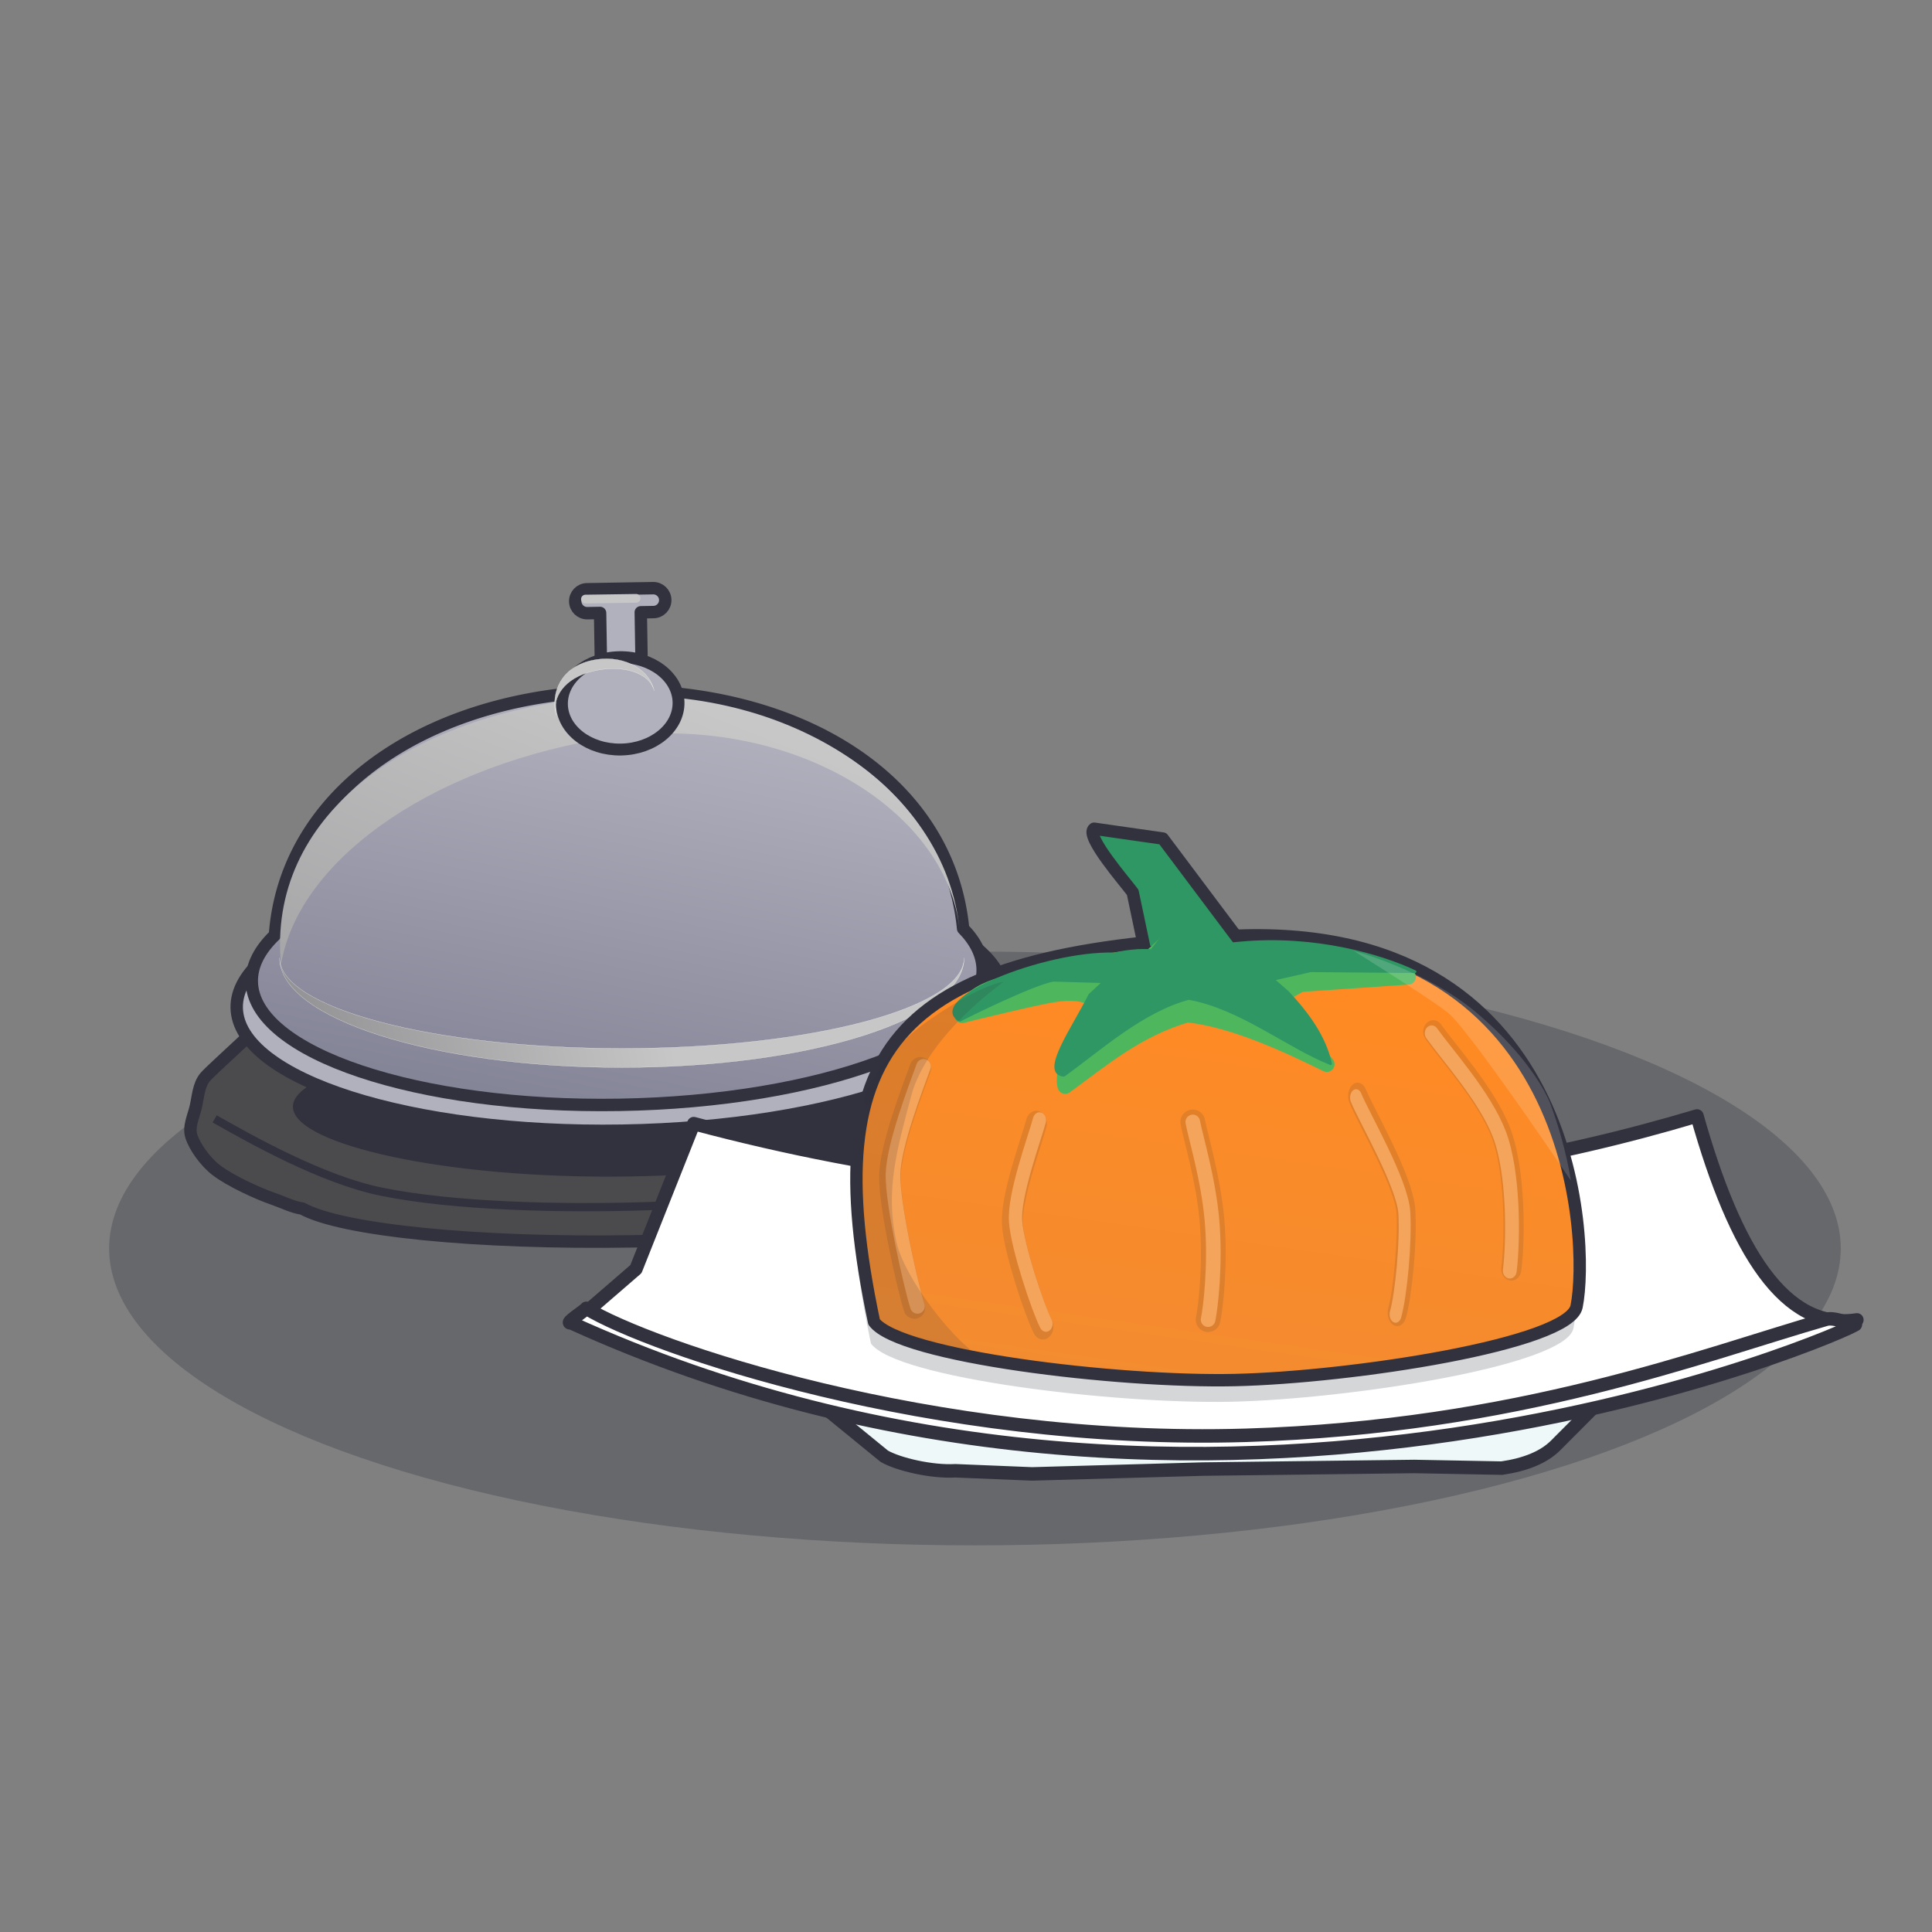 <?xml version="1.0" encoding="UTF-8" standalone="no"?>
<!DOCTYPE svg PUBLIC "-//W3C//DTD SVG 1.1//EN" "http://www.w3.org/Graphics/SVG/1.1/DTD/svg11.dtd">
<svg width="100%" height="100%" viewBox="0 0 360 360" version="1.1" xmlns="http://www.w3.org/2000/svg" xmlns:xlink="http://www.w3.org/1999/xlink" xml:space="preserve" xmlns:serif="http://www.serif.com/" style="fill-rule:evenodd;clip-rule:evenodd;stroke-linejoin:round;">
    <rect x="0" y="0" width="360" height="360" fill="#808080" stroke="none"/>
    <g transform="matrix(1,0,5.75928e-18,0.965,3.667,-43.357)">
        <ellipse cx="178" cy="286" rx="161.333" ry="57.333" style="fill:rgb(49,50,61);fill-opacity:0.302;"/>
    </g>
    <g transform="matrix(1.548,0,0,0.773,-648.412,-1895.85)">
        <g id="Layer17">
            <g>
                <g transform="matrix(1,0,0,1,18.944,-415.731)">
                    <g id="dp_path003" transform="matrix(0.186,0,0,0.373,342.863,829.397)">
                        <path d="M919.515,6104.07C919.057,6104.68 918.769,6105.39 918.695,6106.24C918.451,6108.97 918.268,6112.65 918.149,6117.03C884.596,6129.38 806.307,6138.93 714.944,6140.45C623.544,6141.97 544.953,6135 511.033,6123.77C510.775,6119.66 510.484,6116.2 510.167,6113.6C510.039,6112.56 509.596,6111.73 508.923,6111.08L919.515,6104.07ZM492.157,6110.4C492.324,6109.95 492.481,6109.53 492.629,6109.13C492.928,6109.1 493.245,6109.07 493.577,6109.05C500.488,6091.68 596.36,6076.43 713.851,6074.48C829.955,6072.56 925.391,6084.31 934.847,6101.12C935.277,6101.15 935.688,6101.17 936.075,6101.19C938.648,6107.5 986.049,6147.19 990.903,6152.67C995.343,6157.68 995.875,6165.29 997.568,6171.61C999.232,6177.83 1002.85,6184.42 1001.06,6190.6C999.056,6197.51 992.611,6207.33 985.555,6213.08C976.94,6220.11 959.623,6228.86 949.368,6232.73C944.781,6234.47 937.763,6238.13 932.239,6239.37C909.9,6254.38 822.125,6266.76 717.068,6268.5C613.981,6270.21 527.188,6261.13 502.403,6247.31C496.692,6246.64 488.732,6242.76 483.704,6241.05C473.327,6237.51 455.729,6229.34 446.885,6222.6C439.643,6217.09 432.876,6207.49 430.645,6200.65C428.652,6194.53 432.047,6187.82 433.504,6181.55C434.987,6175.18 435.265,6167.55 439.537,6162.4C444.207,6156.77 489.672,6117.09 492.157,6110.4Z" style="fill:rgb(75,75,77);stroke:rgb(49,50,61);stroke-width:8.03px;"/>
                    </g>
                    <g id="dp_path004" transform="matrix(0.22,0,0,0.386,318.262,755.83)">
                        <path d="M713.392,6120.52C813.753,6118.85 895.413,6135.62 895.784,6157.97C896.153,6180.33 815.095,6204.95 714.735,6206.62C614.373,6208.28 532.713,6186.35 532.343,6164C531.972,6141.65 613.031,6122.18 713.392,6120.52Z" style="fill:rgb(49,50,61);stroke:rgb(49,50,61);stroke-width:1.73px;"/>
                    </g>
                    <g id="dp_path005" transform="matrix(0.186,0,0,0.373,342.863,829.397)">
                        <path d="M445.716,6189.37C468.913,6202.47 515.305,6228.69 553.841,6236.47C600.42,6245.88 668.837,6247.58 725.195,6245.79C781.163,6244.02 848.579,6236.9 891.983,6225.75C925.785,6217.07 965.673,6191.63 985.617,6178.91" style="fill:none;stroke:rgb(49,50,61);stroke-width:5.33px;"/>
                    </g>
                    <g id="dp_path006" transform="matrix(0.186,0,0,0.373,342.863,835.369)">
                        <path d="M706.8,6013.79C843.877,6011.52 955.621,6047.1 956.387,6093.27C957.152,6139.44 846.649,6178.71 709.572,6180.98C572.495,6183.26 460.751,6147.67 459.985,6101.5C459.22,6055.33 569.723,6016.06 706.8,6013.79Z" style="fill:rgb(177,177,190);stroke:rgb(49,50,61);stroke-width:8.03px;"/>
                    </g>
                    <g id="dp_path007" transform="matrix(0.186,0,0,0.373,342.863,835.369)">
                        <path d="M702.543,5896.81L704.039,5896.78L705.511,5896.76L706.979,5896.75L708.447,5896.73L711.373,5896.73L712.832,5896.74L714.291,5896.76L715.745,5896.78L718.647,5896.84L720.095,5896.88L721.54,5896.92L722.981,5896.97L724.42,5897.03L725.857,5897.09L727.292,5897.16L728.724,5897.24L730.152,5897.32L731.579,5897.41L733.001,5897.5L734.421,5897.6L735.84,5897.71L737.255,5897.82L738.667,5897.93L740.076,5898.06L741.481,5898.19L742.885,5898.32L744.284,5898.46L745.681,5898.61L747.076,5898.76L748.465,5898.92L749.855,5899.09L751.239,5899.26L752.62,5899.43L753.997,5899.61L755.373,5899.8L756.745,5900L758.113,5900.2L759.48,5900.4L760.841,5900.61L762.2,5900.83L763.556,5901.05L764.907,5901.28L766.256,5901.52L767.601,5901.75L768.941,5902L770.28,5902.25L771.615,5902.51L772.944,5902.77L774.272,5903.04L775.596,5903.32L776.916,5903.6L778.232,5903.88L779.544,5904.17L780.853,5904.47L782.157,5904.77L783.459,5905.08L784.757,5905.4L786.051,5905.72L787.341,5906.04L788.625,5906.37L789.908,5906.71L791.187,5907.05L792.46,5907.4L793.731,5907.75L794.997,5908.11L796.259,5908.47L797.516,5908.84L798.771,5909.22L800.02,5909.6L801.264,5909.98L802.507,5910.38L803.744,5910.77L804.976,5911.17L806.205,5911.58L807.429,5912L808.648,5912.42L809.864,5912.84L811.075,5913.27L812.281,5913.71L813.484,5914.15L814.683,5914.59L815.875,5915.04L817.064,5915.5L818.248,5915.97L819.428,5916.43L820.604,5916.91L821.775,5917.38L822.939,5917.87L824.1,5918.36L825.257,5918.85L826.409,5919.35L827.556,5919.85L828.697,5920.36L829.836,5920.88L830.968,5921.4L832.096,5921.93L833.219,5922.46L834.335,5922.99L835.448,5923.54L836.556,5924.08L837.66,5924.63L838.757,5925.19L839.849,5925.75L840.937,5926.32L842.02,5926.9L843.096,5927.47L844.169,5928.06L845.236,5928.65L846.299,5929.24L847.355,5929.84L848.407,5930.44L849.452,5931.05L850.492,5931.66L851.528,5932.28L852.557,5932.91L853.583,5933.54L854.601,5934.17L855.615,5934.81L856.623,5935.45L857.624,5936.1L858.621,5936.76L859.613,5937.42L860.599,5938.08L861.579,5938.75L862.553,5939.42L863.521,5940.1L864.485,5940.79L865.443,5941.48L866.393,5942.17L867.34,5942.87L868.28,5943.57L869.213,5944.28L870.141,5944.99L871.064,5945.71L871.981,5946.44L872.891,5947.17L873.796,5947.9L874.695,5948.64L875.585,5949.38L876.473,5950.13L877.353,5950.88L878.227,5951.64L879.095,5952.4L879.957,5953.17L880.812,5953.94L881.661,5954.71L882.504,5955.5L883.341,5956.28L884.172,5957.07L884.995,5957.87L885.813,5958.67L886.624,5959.47L887.429,5960.28L888.228,5961.1L889.02,5961.92L889.805,5962.74L890.585,5963.57L891.357,5964.4L892.123,5965.24L892.881,5966.08L893.635,5966.93L894.38,5967.78L895.119,5968.64L895.852,5969.5L896.577,5970.37L897.297,5971.23L898.009,5972.11L898.715,5972.99L899.413,5973.87L900.105,5974.76L900.789,5975.65L901.467,5976.55L902.139,5977.45L902.801,5978.36L903.459,5979.27L904.108,5980.19L904.751,5981.11L905.387,5982.03L906.015,5982.96L906.636,5983.89L907.251,5984.83L907.857,5985.77L908.457,5986.72L909.048,5987.67L909.635,5988.63L910.212,5989.59L910.783,5990.55L911.345,5991.52L911.9,5992.49L912.449,5993.47L912.991,5994.45L913.524,5995.44L914.048,5996.43L914.568,5997.42L915.079,5998.42L915.581,5999.43L916.076,6000.43L916.564,6001.45L917.044,6002.46L917.517,6003.48L917.981,6004.51L918.439,6005.54L918.887,6006.57L919.328,6007.61L919.763,6008.65L920.189,6009.69L920.607,6010.74L921.016,6011.8L921.419,6012.86L921.812,6013.92L922.197,6014.99L922.576,6016.06L922.945,6017.13L923.308,6018.21L923.661,6019.29L924.008,6020.38L924.344,6021.47L924.675,6022.57L924.995,6023.67L925.308,6024.77L925.613,6025.88L925.908,6026.99L926.196,6028.11L926.476,6029.23L926.747,6030.35L927.011,6031.48L927.264,6032.61L927.509,6033.75L927.748,6034.89L927.976,6036.03L928.196,6037.18L928.409,6038.33L928.612,6039.49L928.807,6040.65L928.992,6041.81L929.169,6042.98L929.337,6044.15L929.497,6045.33L929.648,6046.5L929.791,6047.69L929.924,6048.87L930.048,6050.07L930.079,6050.38C938.141,6058.6 942.584,6067.47 942.739,6076.77C943.504,6122.94 838.239,6162.13 707.624,6164.29C577.009,6166.46 470.503,6130.79 469.737,6084.62C469.563,6074.11 474.875,6063.97 484.728,6054.55L484.784,6053.8L484.88,6052.63L484.985,6051.46L485.1,6050.3L485.224,6049.14L485.356,6047.98L485.497,6046.83L485.648,6045.68L485.807,6044.53L485.975,6043.39L486.153,6042.25L486.339,6041.11L486.533,6039.98L486.737,6038.85L486.948,6037.72L487.169,6036.6L487.399,6035.48L487.637,6034.37L487.884,6033.25L488.14,6032.14L488.404,6031.04L488.676,6029.94L488.957,6028.84L489.248,6027.74L489.545,6026.65L489.852,6025.57L490.167,6024.48L490.491,6023.4L490.821,6022.33L491.163,6021.25L491.511,6020.18L491.867,6019.12L492.233,6018.05L492.605,6017L492.987,6015.94L493.377,6014.89L493.773,6013.85L494.18,6012.8L494.595,6011.76L495.016,6010.73L495.447,6009.69L495.884,6008.67L496.331,6007.64L496.784,6006.62L497.247,6005.6L497.717,6004.59L498.195,6003.58L498.68,6002.58L499.173,6001.57L499.676,6000.58L500.184,5999.58L500.701,5998.59L501.225,5997.61L501.757,5996.63L502.297,5995.65L502.845,5994.67L503.401,5993.7L503.964,5992.74L504.533,5991.78L505.111,5990.82L505.696,5989.86L506.291,5988.91L506.889,5987.97L507.497,5987.03L508.115,5986.09L508.736,5985.16L509.365,5984.23L510.003,5983.3L510.648,5982.38L511.3,5981.46L511.959,5980.55L512.625,5979.64L513.299,5978.74L513.98,5977.84L514.667,5976.94L515.363,5976.05L516.064,5975.16L516.773,5974.28L517.489,5973.4L518.212,5972.53L518.943,5971.66L519.68,5970.79L520.424,5969.93L521.175,5969.07L521.932,5968.22L522.697,5967.37L523.468,5966.52L524.247,5965.68L525.031,5964.85L525.823,5964.02L526.621,5963.19L527.427,5962.37L528.237,5961.55L529.057,5960.74L529.881,5959.93L530.712,5959.12L531.552,5958.32L532.395,5957.53L533.247,5956.74L534.105,5955.95L534.968,5955.17L535.839,5954.39L536.716,5953.62L537.599,5952.85L538.488,5952.09L539.384,5951.33L540.287,5950.57L541.195,5949.83L542.109,5949.08L543.029,5948.34L543.957,5947.61L544.889,5946.87L545.831,5946.15L546.775,5945.43L547.725,5944.71L548.684,5944L549.648,5943.29L550.617,5942.59L551.592,5941.89L552.573,5941.2L553.561,5940.51L554.555,5939.83L555.553,5939.15L556.559,5938.48L557.568,5937.81L558.585,5937.14L559.608,5936.49L560.635,5935.83L561.669,5935.18L562.709,5934.54L563.753,5933.9L564.804,5933.27L565.86,5932.64L566.921,5932.01L567.989,5931.39L569.061,5930.78L570.14,5930.17L571.224,5929.57L572.312,5928.97L573.407,5928.37L574.507,5927.78L575.611,5927.2L576.723,5926.62L577.837,5926.05L578.959,5925.48L580.085,5924.92L581.216,5924.36L582.353,5923.8L583.496,5923.26L584.643,5922.71L585.795,5922.18L586.952,5921.64L588.115,5921.12L589.281,5920.6L590.453,5920.08L591.631,5919.57L592.813,5919.06L594.001,5918.56L595.192,5918.07L596.389,5917.58L597.592,5917.09L598.797,5916.61L600.009,5916.14L601.225,5915.67L602.447,5915.21L603.672,5914.75L604.901,5914.3L606.136,5913.85L607.376,5913.41L608.62,5912.97L609.869,5912.54L611.121,5912.11L612.38,5911.69L613.641,5911.28L614.908,5910.87L616.179,5910.47L617.455,5910.07L618.735,5909.68L620.019,5909.29L621.308,5908.91L622.6,5908.54L623.897,5908.17L625.199,5907.8L626.504,5907.44L627.815,5907.09L629.129,5906.75L630.448,5906.4L631.769,5906.07L633.095,5905.74L634.427,5905.41L635.761,5905.1L637.099,5904.78L638.441,5904.47L639.788,5904.17L641.137,5903.88L642.492,5903.59L643.851,5903.3L645.213,5903.03L646.577,5902.75L647.948,5902.49L649.321,5902.23L650.697,5901.97L652.08,5901.72L653.463,5901.48L654.852,5901.24L656.243,5901.01L657.64,5900.79L659.039,5900.57L660.441,5900.35L661.848,5900.15L663.257,5899.94L664.669,5899.75L666.085,5899.56L667.505,5899.37L668.929,5899.2L670.356,5899.03L671.785,5898.86L673.22,5898.7L674.657,5898.55L676.096,5898.4L677.54,5898.26L678.985,5898.13L680.435,5898L681.888,5897.87L683.344,5897.76L684.803,5897.65L686.264,5897.54L687.729,5897.45L689.197,5897.35L690.669,5897.27L692.143,5897.19L693.62,5897.12L695.1,5897.05L696.583,5896.99L698.069,5896.93L699.556,5896.89L701.048,5896.85L702.543,5896.81Z" style="fill:url(#_Linear1);stroke:rgb(49,50,61);stroke-width:8.03px;"/>
                    </g>
                    <g id="dp_path008" transform="matrix(0.186,0,0,0.373,342.863,836.116)">
                        <path d="M488.665,6071.77C479.513,5976.86 568.496,5910.91 689.991,5899.19C811.484,5887.46 918.726,5954.9 927.88,6049.81C920.172,5969.89 812.78,5904.95 692.608,5926.34C581.092,5946.18 499.301,6006.37 488.665,6071.77Z" style="fill:url(#_Linear2);"/>
                    </g>
                    <g id="dp_path009" transform="matrix(0.186,0,0,0.373,342.863,835.369)">
                        <path d="M695.151,5846.4L686.903,5846.54C682.637,5846.61 679.124,5843.21 679.053,5838.94C678.983,5834.68 682.381,5831.16 686.647,5831.09L729.468,5830.38C733.733,5830.31 737.247,5833.71 737.317,5837.98C737.388,5842.24 733.989,5845.76 729.724,5845.83L721.476,5845.97L722.389,5901.12C722.428,5903.43 720.585,5905.33 718.273,5905.37L700.32,5905.67C698.009,5905.71 696.104,5903.86 696.065,5901.55L695.151,5846.4Z" style="fill:rgb(177,177,190);stroke:rgb(49,50,61);stroke-width:8.03px;"/>
                    </g>
                    <g id="dp_path010" transform="matrix(0.186,0,0,0.373,342.863,835.369)">
                        <path d="M707.692,5874.97C728.531,5874.63 745.644,5887.71 745.917,5904.19C746.191,5920.67 729.52,5934.31 708.681,5934.66C687.843,5935.01 670.729,5921.92 670.456,5905.44C670.183,5888.96 686.853,5875.32 707.692,5874.97Z" style="fill:rgb(177,177,190);stroke:rgb(49,50,61);stroke-width:7.68px;"/>
                    </g>
                    <g id="dp_path011" transform="matrix(0.186,-0.025,0.012,0.372,269.667,858.357)">
                        <path d="M678.697,5912.31C676.116,5896.82 684.28,5881.66 703.512,5878.46C722.743,5875.25 740.428,5885.2 743.009,5900.69C741.057,5888.98 723.884,5882.09 704.652,5885.3C685.421,5888.51 676.745,5900.6 678.697,5912.31Z" style="fill:rgb(199,199,200);stroke:rgb(255,254,249);stroke-width:0.13px;"/>
                    </g>
                    <g id="dp_path012" transform="matrix(0.186,0,0,0.373,342.677,835.742)">
                        <path d="M683.845,5836.47C683.823,5834.91 685.063,5833.64 686.613,5833.61L719.445,5833.14C720.997,5833.12 722.272,5834.36 722.295,5835.91C722.317,5837.46 721.079,5838.73 719.527,5838.76L686.696,5839.23C685.144,5839.26 683.868,5838.02 683.845,5836.47Z" style="fill:rgb(199,199,200);"/>
                    </g>
                    <g id="dp_path013" transform="matrix(0.186,0,0,0.373,342.863,835.369)">
                        <path d="M487.752,6069.33C487.752,6108.44 586.916,6140.14 709.24,6140.14C831.564,6140.14 930.728,6108.44 930.728,6069.33C930.728,6101.63 831.564,6127.82 709.24,6127.82C586.916,6127.82 487.752,6101.63 487.752,6069.33Z" style="fill:url(#_Linear3);stroke:rgb(255,254,249);stroke-width:0.13px;"/>
                    </g>
                </g>
                <g transform="matrix(1,0,0,1,-73.623,-423.493)">
                    <g transform="matrix(0.162,-0.004,0.002,0.328,391.336,2342.66)">
                        <path d="M1155.84,2635.41L1248,2711.72C1258.5,2717.86 1283.18,2723.84 1300.67,2723.05L1357.67,2726.05L1484.67,2724.05L1641.67,2724.05L1706.67,2726.05C1724.12,2723.74 1737.69,2718.58 1746.67,2710.05L1815.61,2643.3L1155.84,2635.41Z" style="fill:rgb(238,248,248);stroke:rgb(49,50,61);stroke-width:9.91px;stroke-linecap:round;stroke-miterlimit:1.5;"/>
                    </g>
                    <g transform="matrix(0.162,-0.006,0.003,0.328,388.695,2341.07)">
                        <path d="M1110.33,2477.22C1389.98,2556.46 1640.01,2544.72 1855.67,2485.22C1882.15,2585.09 1917.96,2644.37 1971.67,2637.22C1744.24,2749.66 1220.59,2739.1 1021,2619.89L1065.41,2583.31L1110.33,2477.22Z" style="fill:white;stroke:rgb(49,50,61);stroke-width:9.91px;stroke-linecap:round;stroke-miterlimit:1.5;"/>
                    </g>
                    <g transform="matrix(0.162,-0.006,0.003,0.328,388.695,2341.07)">
                        <path d="M1970.55,2640.49C1970.55,2642.32 1956.09,2634.43 1948.75,2636.37C1855.99,2660.89 1719.02,2711.33 1516.43,2713.7C1282.93,2716.45 1074.06,2640.47 1028.02,2611.44C1027.01,2613.06 1010.9,2622.72 1016.42,2621.83C1488.08,2844.6 1970.21,2643.73 1970.55,2640.49Z" style="fill:white;stroke:rgb(49,50,61);stroke-width:9.91px;stroke-linecap:round;stroke-miterlimit:1.5;"/>
                    </g>
                </g>
                <g transform="matrix(1,0,0,1,-58.984,281.179)">
                    <g id="dp_path014" transform="matrix(0.186,0,0,0.373,344.315,837.454)">
                        <path d="M1281.62,4444.59C1242.91,4261.98 1298.26,4206.07 1511.99,4195.2C1736.75,4183.77 1744.75,4392.93 1736.26,4434.63C1731.52,4458.95 1590.41,4480.51 1514.98,4482.17C1439.21,4483.83 1298.1,4466.98 1281.62,4444.59Z" style="fill:rgb(49,50,61);fill-opacity:0.2;"/>
                    </g>
                    <g id="dp_path0141" serif:id="dp_path014" transform="matrix(0.186,0,0,0.373,344.688,832.228)">
                        <path d="M1281.62,4444.59C1242.91,4261.98 1298.26,4206.07 1511.99,4195.2C1736.75,4183.77 1744.75,4392.93 1736.26,4434.63C1731.52,4458.95 1590.41,4480.51 1514.98,4482.17C1439.21,4483.83 1298.1,4466.98 1281.62,4444.59Z" style="fill:url(#_Linear4);stroke:rgb(49,50,61);stroke-width:8px;"/>
                    </g>
                    <g id="dp_path015" transform="matrix(0.186,0,0,0.373,344.688,832.228)">
                        <path d="M1449,4167C1444.8,4161.17 1417.58,4130.13 1424.02,4125.86L1468.46,4132.21L1523.67,4205.67C1527.86,4211.49 1508.39,4208.72 1501.95,4213L1457,4205L1449,4167Z" style="fill:rgb(47,151,99);stroke:rgb(49,50,61);stroke-width:8px;"/>
                    </g>
                    <g id="dp_path016" transform="matrix(0.186,0,0,0.373,344.688,832.228)">
                        <path d="M1481.9,4189.3L1506.65,4210.87L1516.97,4218.07C1564.59,4216.28 1605.06,4212.7 1627.25,4221.6L1557.68,4226.38L1537.22,4237.54L1546.69,4245.79L1574.6,4278.05C1549.87,4265.95 1515.08,4249.39 1484.35,4246C1451.45,4255.59 1428.89,4275.14 1405.29,4292.21C1403.18,4283.82 1408.91,4275.43 1413.37,4267.04L1418.69,4247.61L1427.93,4239.1C1421.66,4232.46 1411.19,4230.79 1397.39,4233.08C1387.34,4234.51 1338.94,4246.28 1338.64,4246.47C1344.74,4226.69 1373.63,4225.32 1392.22,4220.16C1413.87,4214.16 1426.37,4223.26 1448.55,4220.08L1457.76,4211.56L1481.9,4189.3Z" style="fill:rgb(78,183,93);stroke:rgb(78,183,93);stroke-width:10px;"/>
                    </g>
                    <g id="dp_path017" transform="matrix(0.186,0,0,0.373,344.688,832.228)">
                        <path d="M1484.43,4174.95L1504.09,4201.03L1519,4199.67C1566.73,4195.28 1609.61,4207.79 1631.73,4218.24L1564.14,4217.67L1539.74,4223.2L1549.22,4231.45C1562.61,4245.7 1573.33,4260.72 1577.07,4277.74C1548.71,4266.41 1518.83,4241.58 1485.26,4235.55C1455.18,4243.58 1428.17,4268.14 1404.44,4285.22C1389.21,4283.9 1410.8,4254.29 1421.21,4233.27L1430.46,4224.75L1397.83,4223.79C1385.25,4225.58 1338.64,4248.71 1337.11,4249.69C1315.09,4236.88 1390.83,4205.75 1437.07,4206.73C1445.11,4205 1453.15,4204.08 1461.2,4204.62L1484.43,4174.95Z" style="fill:rgb(47,151,99);stroke:rgb(47,151,99);stroke-width:1.73px;"/>
                    </g>
                    <g id="dp_path018" transform="matrix(0.186,-0.014,0.007,0.373,312.946,849.323)">
                        <path d="M1321.06,4284.19C1315.93,4296.84 1299.86,4333.93 1298.71,4353.07C1297.56,4372.2 1307.69,4426.06 1311.3,4438.92" style="fill:none;stroke:rgb(49,50,61);stroke-opacity:0.125;stroke-width:14px;stroke-linecap:round;"/>
                    </g>
                    <g id="dp_path0181" serif:id="dp_path018" transform="matrix(0.186,-0.014,0.007,0.373,313.318,848.95)">
                        <path d="M1321.06,4284.19C1315.93,4296.84 1299.86,4333.93 1298.71,4353.07C1297.56,4372.2 1307.69,4426.06 1311.3,4438.92" style="fill:none;stroke:rgb(244,164,91);stroke-width:9.45px;stroke-linecap:round;"/>
                    </g>
                    <g id="dp_path0182" serif:id="dp_path018" transform="matrix(0.185,0.039,-0.02,0.371,466.918,786.833)">
                        <path d="M1302.67,4324.04C1305.4,4333.3 1316.63,4359.42 1321.87,4385.99C1327.48,4414.43 1327,4443.3 1326.26,4450.01" style="fill:none;stroke:rgb(49,50,61);stroke-opacity:0.125;stroke-width:16px;stroke-linecap:round;"/>
                    </g>
                    <g id="dp_path0183" serif:id="dp_path018" transform="matrix(0.185,0.039,-0.02,0.371,466.918,786.833)">
                        <path d="M1302.67,4324.04C1305.4,4333.3 1316.63,4359.42 1321.87,4385.99C1327.48,4414.43 1327,4443.3 1326.26,4450.01" style="fill:none;stroke:rgb(244,164,91);stroke-width:9.45px;stroke-linecap:round;"/>
                    </g>
                    <g id="dp_path019" transform="matrix(0.228,-0.008,0.004,0.522,260.596,206.69)">
                        <path d="M1634.74,4265.33C1642.89,4275.66 1662.26,4294.98 1669.59,4312.36C1677.1,4330.14 1676.25,4361.88 1674.02,4375.53" style="fill:none;stroke:rgb(49,50,61);stroke-opacity:0.125;stroke-width:10.65px;stroke-linecap:round;"/>
                    </g>
                    <g id="dp_path0191" serif:id="dp_path019" transform="matrix(0.228,-0.008,0.004,0.522,260.41,207.063)">
                        <path d="M1634.74,4265.33C1642.89,4275.66 1662.26,4294.98 1669.59,4312.36C1677.1,4330.14 1676.25,4361.88 1674.02,4375.53" style="fill:none;stroke:rgb(244,164,91);stroke-width:7.29px;stroke-linecap:round;"/>
                    </g>
                    <g id="dp_path020" transform="matrix(0.186,0,0,0.446,344.502,512.317)">
                        <path d="M1387.64,4327.08C1384.26,4337.45 1370.83,4367.78 1372.2,4381.92C1373.57,4396.06 1386.65,4428.63 1391.85,4437.11" style="fill:none;stroke:rgb(49,50,61);stroke-opacity:0.125;stroke-width:13.61px;stroke-linecap:round;"/>
                    </g>
                    <g id="dp_path0201" serif:id="dp_path020" transform="matrix(0.186,0,0,0.446,344.874,511.57)">
                        <path d="M1387.64,4327.08C1384.26,4337.45 1370.83,4367.78 1372.2,4381.92C1373.57,4396.06 1386.65,4428.63 1391.85,4437.11" style="fill:none;stroke:rgb(244,164,91);stroke-width:8.58px;stroke-linecap:round;"/>
                    </g>
                    <g id="dp_path021" transform="matrix(0.186,0,0,0.526,348.229,163.403)">
                        <path d="M1575.51,4319.82C1580.65,4328.78 1605.59,4358.99 1606.74,4372.55C1607.89,4386.1 1604.7,4410 1601.1,4419.11" style="fill:none;stroke:rgb(49,50,61);stroke-opacity:0.125;stroke-width:12.27px;stroke-linecap:round;"/>
                    </g>
                    <g id="dp_path0211" serif:id="dp_path021" transform="matrix(0.186,0,0,0.526,348.042,163.776)">
                        <path d="M1575.51,4319.82C1580.65,4328.78 1605.59,4358.99 1606.74,4372.55C1607.89,4386.1 1604.7,4410 1601.1,4419.11" style="fill:none;stroke:rgb(244,164,91);stroke-width:7.73px;stroke-linecap:round;"/>
                    </g>
                    <g transform="matrix(0.186,3.23777e-18,0,0.373,362.267,2164.19)">
                        <path d="M1184.03,732.977C1175.24,761.118 1179.51,844.553 1192.36,876.31C1221.74,891.14 1237.54,895.566 1262.03,897.977C1248.83,898.929 1207.54,848.992 1201.58,822.019C1194.14,788.345 1201.97,762.197 1211.18,727.433C1221.56,688.273 1271.01,653.849 1271.01,653.849C1271.01,653.849 1256.4,655.092 1222.21,678.979C1188.19,702.747 1173.3,737.663 1184.03,732.977Z" style="fill:rgb(49,50,61);fill-opacity:0.153;"/>
                    </g>
                    <g transform="matrix(-0.186,0.005,0.003,0.375,882.814,2155.77)">
                        <path d="M1185.53,735.977C1175.75,763.827 1173.29,784.905 1173.29,784.905C1173.29,784.905 1232.44,694.705 1249.3,677.606C1256.11,670.693 1311.3,635.5 1311.3,635.5C1311.3,635.5 1264.9,648.092 1231.71,676.979C1200.4,704.224 1188.31,728.045 1185.53,735.977Z" style="fill:white;fill-opacity:0.153;"/>
                    </g>
                </g>
            </g>
        </g>
    </g>
    <g transform="matrix(0.752,0,0,0.808,34.596,36.108)">
        <rect x="-46" y="-44.667" width="478.667" height="445.333" style="fill:rgb(49,50,61);fill-opacity:0;"/>
    </g>
    <defs>
        <linearGradient id="_Linear1" x1="0" y1="0" x2="1" y2="0" gradientUnits="userSpaceOnUse" gradientTransform="matrix(-78.667,397.333,-397.333,-78.667,774.627,5913.09)"><stop offset="0" style="stop-color:rgb(177,177,190);stop-opacity:1"/><stop offset="1" style="stop-color:rgb(110,110,132);stop-opacity:1"/></linearGradient>
        <linearGradient id="_Linear2" x1="0" y1="0" x2="1" y2="0" gradientUnits="userSpaceOnUse" gradientTransform="matrix(-190.667,468,-468,-190.667,763.96,5906.43)"><stop offset="0" style="stop-color:rgb(199,199,200);stop-opacity:1"/><stop offset="1" style="stop-color:rgb(133,133,135);stop-opacity:1"/></linearGradient>
        <linearGradient id="_Linear3" x1="0" y1="0" x2="1" y2="0" gradientUnits="userSpaceOnUse" gradientTransform="matrix(-289.333,68,-68,-289.333,743.96,6131.76)"><stop offset="0" style="stop-color:rgb(199,199,200);stop-opacity:1"/><stop offset="1" style="stop-color:rgb(133,133,135);stop-opacity:1"/></linearGradient>
        <linearGradient id="_Linear4" x1="0" y1="0" x2="1" y2="0" gradientUnits="userSpaceOnUse" gradientTransform="matrix(-145.333,924,-924,-145.333,1631.45,4237.92)"><stop offset="0" style="stop-color:rgb(255,138,35);stop-opacity:1"/><stop offset="1" style="stop-color:rgb(214,144,80);stop-opacity:1"/></linearGradient>
    </defs>
</svg>
